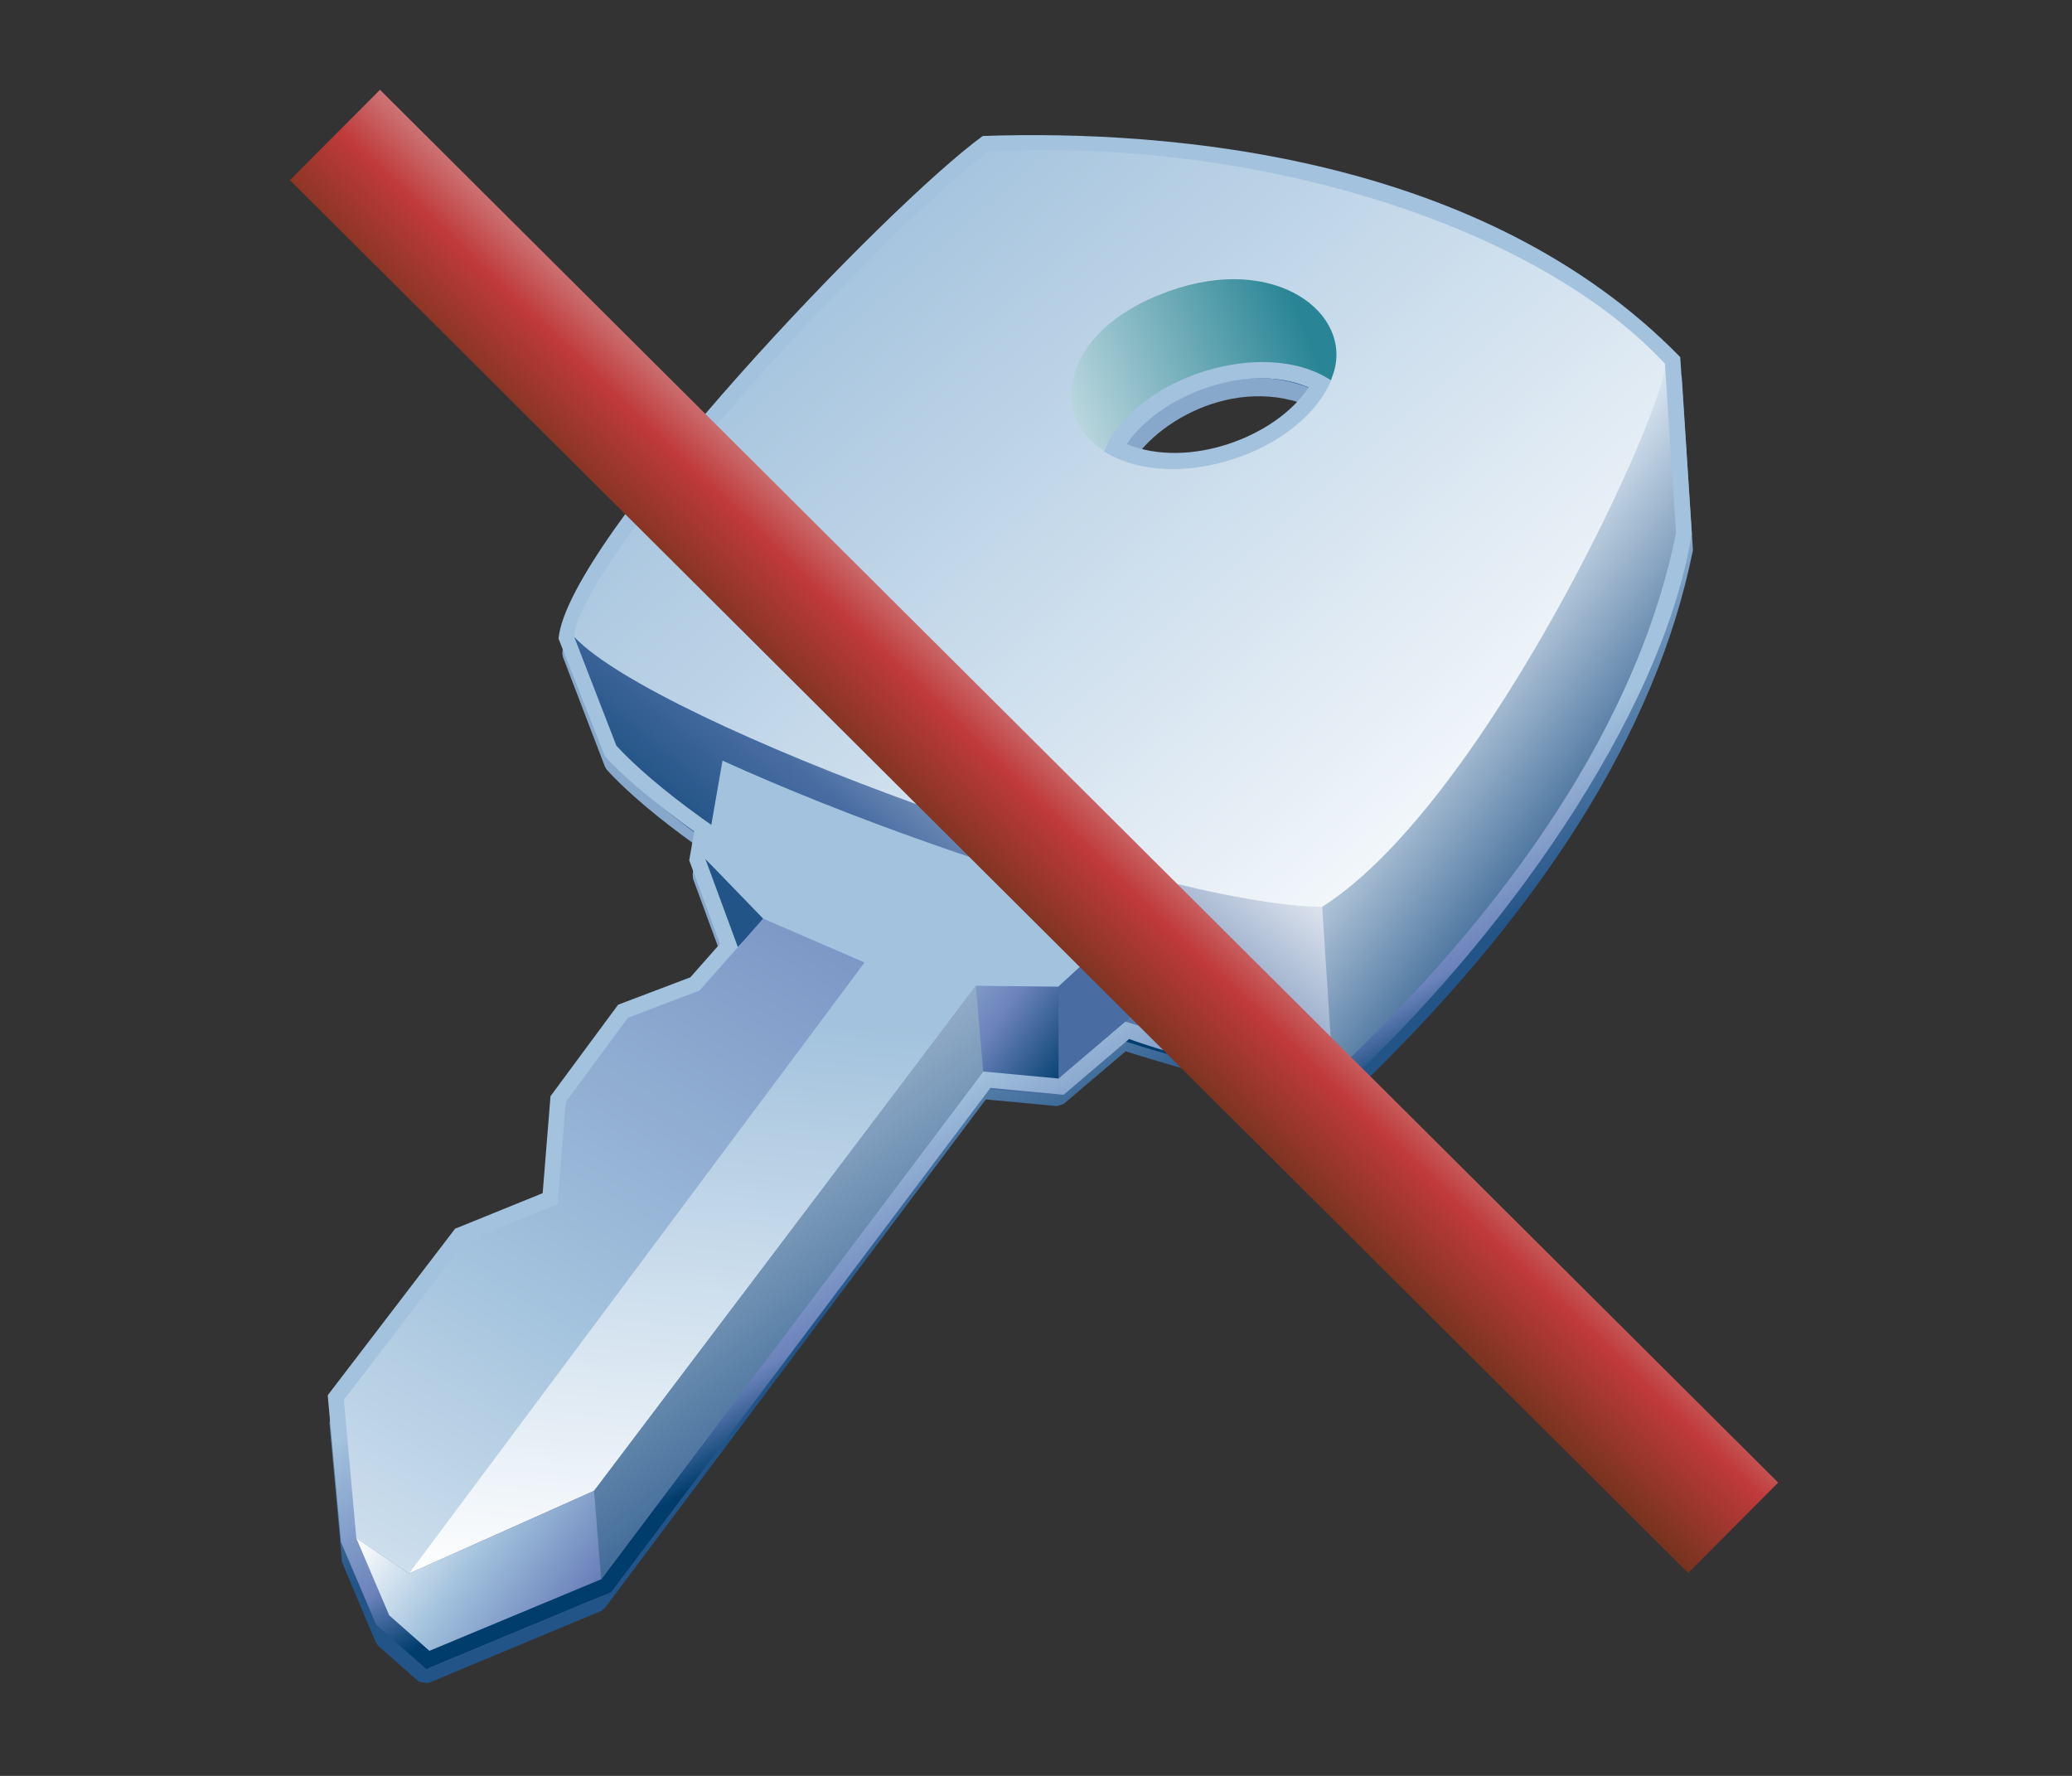 <?xml version="1.0" encoding="UTF-8"?>
<!DOCTYPE svg PUBLIC "-//W3C//DTD SVG 1.1 Tiny//EN" "http://www.w3.org/Graphics/SVG/1.1/DTD/svg11-tiny.dtd">
<svg width="84" height="72" viewBox="0 0 84 72">
<rect x="0" y="0" width="84" height="72" fill="#333333" stroke="none"/>
<linearGradient id="_20" gradientUnits="userSpaceOnUse" x1="40.16" y1="38.22" x2="45.04" y2="46.72">
<stop stop-color="#87A8CB" offset="0"/>
<stop stop-color="#235487" offset="1"/>
</linearGradient>
<path fill="url(#_20)" d="M68.18,15.277l-0.096-0.218C62.701,9.297,51.17,5.672,40.04,6.242l-0.197,0.072 c-5.118,3.915-16.919,17.089-17.047,20.175l0.023,0.141l1.709,4.463l0.068,0.109c0.802,0.891,2.113,1.994,3.678,3.113 c-0.053,0.299-0.196,1.127-0.196,1.127l0.017,0.182c0,0,1.129,3.074,1.256,3.417c-0.314,0.357-1.277,1.445-1.369,1.549 c-0.151,0.061-2.793,1.082-2.793,1.082l-0.158,0.121l-2.521,3.447l-0.066,0.18c0,0-0.289,3.572-0.32,3.963 c-0.361,0.146-3.591,1.455-3.591,1.455l-0.147,0.111l-4.96,6.482l-0.071,0.246l0.511,5.66l1.372,3.262l0.092,0.125l1.649,1.457 l0.37,0.061l7.025-2.93l0.147-0.115c0,0,15.212-20.311,15.445-20.623c0.346,0.031,2.891,0.27,2.891,0.27l0.262-0.084 c0,0,2.254-1.914,2.512-2.135c2.758,0.867,5.617,1.598,8.508,2.168l0.311-0.09c7.936-7.502,12.707-15.037,14.182-22.396 L68.18,15.277z M45.68,19.144c0.844-1.905,4.375-4.063,7.594-2.594C52.697,17.894,49.457,20.488,45.68,19.144z"/>
<linearGradient id="_21" gradientUnits="userSpaceOnUse" x1="38.63" y1="36.45" x2="48.38" y2="15.58">
<stop stop-color="#FFFFFF" offset="0"/>
<stop stop-color="#A2C2DD" offset="0.35"/>
<stop stop-color="#6C83BB" offset="0.7"/>
<stop stop-color="#003D6D" offset="1"/>
</linearGradient>
<path fill="url(#_21)" d="M53.982,16.187c3.041-8.388-18.396-2.824-9.217,2.858C45.117,17.707,49.742,13.55,53.982,16.187 z"/>
<linearGradient id="_22" gradientUnits="userSpaceOnUse" x1="41.47" y1="14.85" x2="38.22" y2="39.1">
<stop stop-color="#FFFFFF" offset="0"/>
<stop stop-color="#A2C2DD" offset="0.35"/>
<stop stop-color="#6C83BB" offset="0.7"/>
<stop stop-color="#003D6D" offset="1"/>
</linearGradient>
<path fill="url(#_22)" d="M53.758,37.57c-8.238-1.743-26.384-7.887-30.433-10.961l1.693,4.418 c2.766,3.074,12.809,10.145,29.056,13.348L53.758,37.57z"/>
<linearGradient id="_23" gradientUnits="userSpaceOnUse" x1="66.66" y1="22.92" x2="57.79" y2="34.92">
<stop stop-color="#87A8CB" offset="0"/>
<stop stop-color="#235487" offset="1"/>
</linearGradient>
<path fill="url(#_23)" d="M53.629,37.57l0.445,6.805c8.215-7.766,12.592-15.268,13.938-21.989l-0.451-6.869 C66.506,20.851,58.057,33.554,53.629,37.57z"/>
<linearGradient id="_24" gradientUnits="userSpaceOnUse" x1="46.76" y1="-0.97" x2="44.57" y2="35.76">
<stop stop-color="#FFFFFF" offset="0.05"/>
<stop stop-color="#A2C2DD" offset="1"/>
</linearGradient>
<path fill="url(#_24)" d="M53.629,37.57c-6.76-0.053-26.995-7.387-30.304-10.961 c0.121-2.922,11.666-15.828,16.742-19.711c10.613-0.543,22.109,2.856,27.494,8.619C67.746,17.011,60.338,33.318,53.629,37.57z M51.855,12.332c-2.447-0.725-5.781,0.318-7.459,2.297c-1.689,1.957-1.07,4.143,1.396,4.914c2.473,0.781,5.84-0.18,7.51-2.184 C54.959,15.335,54.307,13.07,51.855,12.332z"/>
<polygon fill="#496DA2" points="30.984,37.939 28.55,35.519 29.864,39.094 "/>
<polygon fill="#496DA2" points="46.311,37.547 46,41.303 42.871,44.42 39.812,44.135 24.402,64.711 17.446,67.613 15.812,66.172 14.48,63.049 16.618,64.479 24.122,61.127 39.523,40.66 42.871,40.695 "/>
<linearGradient id="_25" gradientUnits="userSpaceOnUse" x1="51.09" y1="32.42" x2="37.13" y2="51.03">
<stop stop-color="#87A8CB" offset="0"/>
<stop stop-color="#235487" offset="1"/>
</linearGradient>
<polygon fill="url(#_25)" points="42.871,44.42 42.82,40.742 46.311,37.547 46.332,41.477 "/>
<linearGradient id="_26" gradientUnits="userSpaceOnUse" x1="37.2" y1="43.66" x2="15.49" y2="80.87">
<stop stop-color="#87A8CB" offset="0"/>
<stop stop-color="#235487" offset="1"/>
</linearGradient>
<polygon fill="url(#_26)" points="39.392,40.881 39.812,44.135 24.402,64.711 24.122,61.127 "/>
<linearGradient id="_27" gradientUnits="userSpaceOnUse" x1="15.66" y1="63.75" x2="62.67" y2="1.65">
<stop stop-color="#87A8CB" offset="0"/>
<stop stop-color="#235487" offset="1"/>
</linearGradient>
<path fill="url(#_27)" d="M28.55,35.519l2.34,2.42l-2.574,2.914l-2.846,1.102l-2.496,3.412l-0.334,4.139l-3.756,1.521 l-4.91,6.418l0.506,5.604l2.138,1.43l7.504-3.352l15.356-20.42l3.342,0.035l3.49-3.195 c-5.396-1.377-12.115-3.754-17.068-6.012L28.55,35.519z"/>
<linearGradient id="_28" gradientUnits="userSpaceOnUse" x1="5.11" y1="69.47" x2="34.14" y2="39.85">
<stop stop-color="#FFFFFF" offset="0.05"/>
<stop stop-color="#A2C2DD" offset="1"/>
</linearGradient>
<polygon fill="url(#_28)" points="35.004,39.719 30.89,37.939 28.316,40.854 25.47,41.955 22.974,45.367 22.64,49.506 18.884,51.027 13.974,57.445 14.48,63.049 16.618,64.479 "/>
<linearGradient id="_29" gradientUnits="userSpaceOnUse" x1="42.04" y1="40.8" x2="47.06" y2="49.46">
<stop stop-color="#A2C2DD" offset="0.1"/>
<stop stop-color="#6C83BB" offset="0.71"/>
<stop stop-color="#003D6D" offset="0.99"/>
</linearGradient>
<path fill="url(#_29)" d="M39.842,5.513c-3.865,2.806-16.824,16.351-17.199,20.379l1.877,4.769 c0.804,0.879,2.102,1.955,3.625,3.048c-0.068,0.401-0.203,1.173-0.203,1.173l1.244,3.384l-1.198,1.357l-2.929,1.111l-2.741,3.709 L22,48.375l-3.55,1.441l-5.164,6.752l0.537,5.955l1.426,3.348l2.038,1.799l7.489-3.119l15.375-20.443l2.97,0.277l2.656-2.262 c2.52,0.955,8.465,2.125,8.465,2.125c6.533-5.992,13.113-15.123,14.344-22.601l-0.469-7.17C60.152,6.325,47.504,5.247,39.842,5.513 z M53.053,15.708c-1.32,2.004-4.855,3.329-7.375,2.297C46.926,16.127,50.469,14.607,53.053,15.708z"/>
<linearGradient id="_30" gradientUnits="userSpaceOnUse" x1="45.18" y1="26.91" x2="34.84" y2="39.25">
<stop stop-color="#FFFFFF" offset="0"/>
<stop stop-color="#496DA2" offset="0.71"/>
<stop stop-color="#235487" offset="0.99"/>
</linearGradient>
<path fill="url(#_30)" d="M53.727,36.766L23.278,25.821l1.71,4.411c2.813,3.068,12.849,10.133,29.055,13.329 L53.727,36.766z"/>
<linearGradient id="_31" gradientUnits="userSpaceOnUse" x1="57.88" y1="26.9" x2="66.24" y2="33.41">
<stop stop-color="#DEE9F3" offset="0"/>
<stop stop-color="#235487" offset="1"/>
</linearGradient>
<path fill="url(#_31)" d="M53.602,36.766l0.441,6.795c8.193-7.754,12.561-15.245,13.904-21.957l-0.449-6.859 L53.602,36.766z"/>
<linearGradient id="_32" gradientUnits="userSpaceOnUse" x1="62.32" y1="39.63" x2="34.79" y2="8.17">
<stop stop-color="#FFFFFF" offset="0.05"/>
<stop stop-color="#A2C2DD" offset="1"/>
</linearGradient>
<path fill="url(#_32)" d="M53.602,36.766c-6.746-0.055-26.97-7.375-30.324-10.945c0.12-2.92,11.73-15.807,16.794-19.684 c10.588-0.546,22.055,2.854,27.426,8.607C67.686,16.235,60.293,32.52,53.602,36.766z M54.002,15.331l-6.438-3.469 l-2.807,6.438C47.594,20.084,52.814,18.341,54.002,15.331z"/>
<linearGradient id="_33" gradientUnits="userSpaceOnUse" x1="41.56" y1="17.14" x2="52.68" y2="12.83">
<stop stop-color="#D6E6EC" offset="0"/>
<stop stop-color="#298595" offset="1"/>
</linearGradient>
<path fill="url(#_33)" d="M53.951,15.413c1.102-2.461-1.914-5.045-6.141-3.746c-4.816,1.483-5.371,5.199-3.053,6.601 C46.1,15.252,51.242,13.646,53.951,15.413z"/>
<polygon fill="#235487" points="31.035,37.244 28.596,34.823 29.913,38.398 "/>
<linearGradient id="_34" gradientUnits="userSpaceOnUse" x1="30.3" y1="66.43" x2="32.12" y2="41.25">
<stop stop-color="#FFFFFF" offset="0.05"/>
<stop stop-color="#A2C2DD" offset="1"/>
</linearGradient>
<path fill="url(#_34)" d="M28.596,34.823l2.342,2.421L16.581,63.797l7.502-3.354L39.82,42.951l6.528-6.1 c-5.39-1.377-12.107-3.757-17.057-6.014L28.596,34.823z"/>
<linearGradient id="_35" gradientUnits="userSpaceOnUse" x1="7.97" y1="75.56" x2="47.67" y2="9.09">
<stop stop-color="#FFFFFF" offset="0"/>
<stop stop-color="#A2C2DD" offset="0.35"/>
<stop stop-color="#6C83BB" offset="0.7"/>
<stop stop-color="#003D6D" offset="1"/>
</linearGradient>
<polygon fill="url(#_35)" points="35.05,39.023 30.938,37.244 28.36,40.16 25.458,41.262 22.936,44.676 22.602,48.816 18.85,50.34 13.94,56.758 14.446,62.367 16.581,63.797 "/>
<linearGradient id="_36" gradientUnits="userSpaceOnUse" x1="25.51" y1="47.26" x2="35.49" y2="54.52">
<stop stop-color="#FFFFFF" offset="0"/>
<stop stop-color="#A2C2DD" offset="0.35"/>
<stop stop-color="#6C83BB" offset="0.7"/>
<stop stop-color="#003D6D" offset="1"/>
</linearGradient>
<polygon fill="url(#_36)" points="46.348,36.852 46.037,40.609 42.914,43.727 39.856,43.443 24.372,64.029 17.409,66.93 15.778,65.49 14.446,62.367 16.581,63.797 24.083,60.443 39.565,39.967 42.91,40.002 "/>
<polygon fill="#496DA2" points="42.914,43.727 42.91,40.002 46.348,36.852 46.371,40.783 "/>
<linearGradient id="_37" gradientUnits="userSpaceOnUse" x1="23.21" y1="40.42" x2="37.28" y2="59.02">
<stop stop-color="#DEE9F3" offset="0"/>
<stop stop-color="#235487" offset="1"/>
</linearGradient>
<polygon fill="url(#_37)" points="39.565,39.967 39.856,43.443 24.372,64.029 24.083,60.443 "/>
<linearGradient id="_38" gradientUnits="userSpaceOnUse" x1="47.58" y1="27.82" x2="36.24" y2="39.62">
<stop stop-color="#E6EEF4" offset="0"/>
<stop stop-color="#C03A3A" offset="0.44"/>
<stop stop-color="#302D02" offset="0.94"/>
</linearGradient>
<polygon fill="url(#_38)" points="11.754,7.305 68.439,63.775 72.088,60.109 15.405,3.641 "/>
</svg>